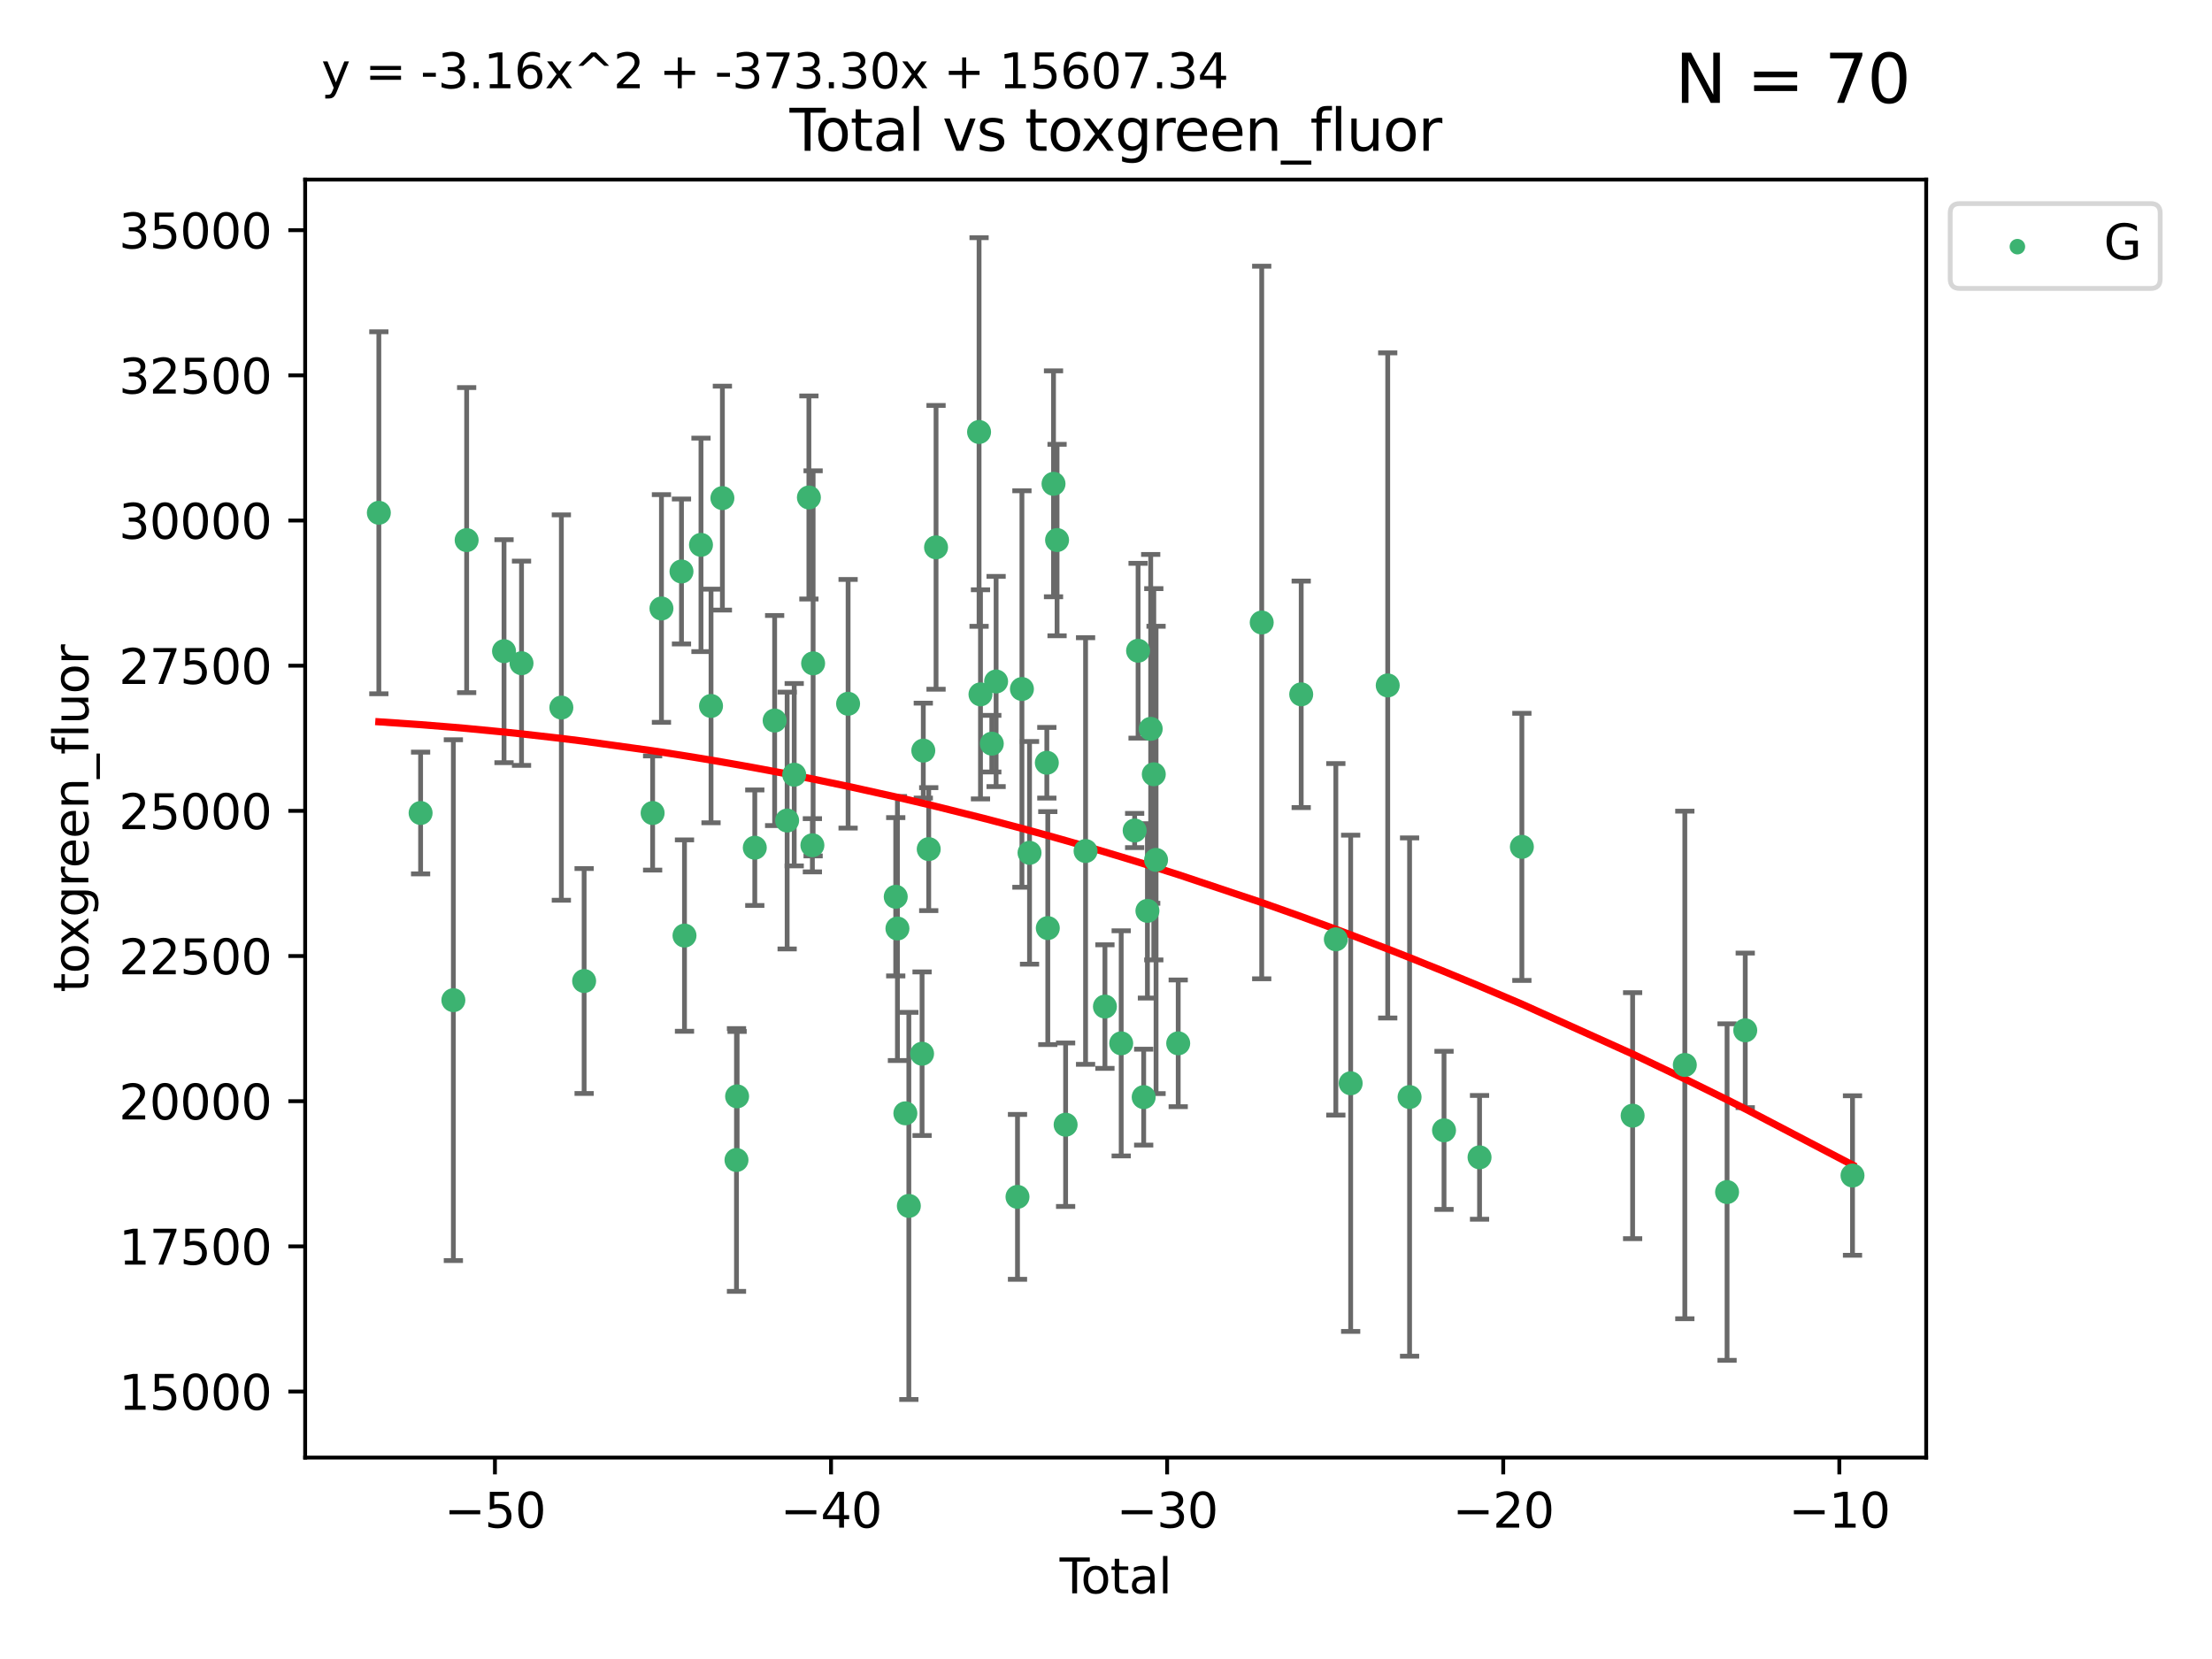 <?xml version="1.0" encoding="utf-8" standalone="no"?>
<!DOCTYPE svg PUBLIC "-//W3C//DTD SVG 1.1//EN"
  "http://www.w3.org/Graphics/SVG/1.1/DTD/svg11.dtd">
<svg xmlns:xlink="http://www.w3.org/1999/xlink" width="460.8pt" height="345.6pt" viewBox="0 0 460.8 345.6" xmlns="http://www.w3.org/2000/svg" version="1.1">
 <defs>
  <style type="text/css">*{stroke-linejoin: round; stroke-linecap: butt}</style>
 </defs>
 <g id="figure_1">
  <g id="patch_1">
   <path d="M 0 345.6 
L 460.8 345.6 
L 460.8 0 
L 0 0 
z
" style="fill: #ffffff"/>
  </g>
  <g id="axes_1">
   <g id="patch_2">
    <path d="M 63.571 303.64 
L 401.26 303.64 
L 401.26 37.411 
L 63.571 37.411 
z
" style="fill: #ffffff"/>
   </g>
   <g id="PathCollection_1">
    <defs>
     <path id="m2f2bed5238" d="M 0 1.118 
C 0.297 1.118 0.581 1 0.791 0.791 
C 1 0.581 1.118 0.297 1.118 0 
C 1.118 -0.297 1 -0.581 0.791 -0.791 
C 0.581 -1 0.297 -1.118 0 -1.118 
C -0.297 -1.118 -0.581 -1 -0.791 -0.791 
C -1 -0.581 -1.118 -0.297 -1.118 0 
C -1.118 0.297 -1 0.581 -0.791 0.791 
C -0.581 1 -0.297 1.118 0 1.118 
z
" style="stroke: #3cb371"/>
    </defs>
    <g clip-path="url(#p6d6e4df821)">
     <use xlink:href="#m2f2bed5238" x="78.921" y="106.821" style="fill: #3cb371; stroke: #3cb371"/>
     <use xlink:href="#m2f2bed5238" x="87.62" y="169.364" style="fill: #3cb371; stroke: #3cb371"/>
     <use xlink:href="#m2f2bed5238" x="94.445" y="208.353" style="fill: #3cb371; stroke: #3cb371"/>
     <use xlink:href="#m2f2bed5238" x="97.212" y="112.516" style="fill: #3cb371; stroke: #3cb371"/>
     <use xlink:href="#m2f2bed5238" x="104.997" y="135.652" style="fill: #3cb371; stroke: #3cb371"/>
     <use xlink:href="#m2f2bed5238" x="108.643" y="138.165" style="fill: #3cb371; stroke: #3cb371"/>
     <use xlink:href="#m2f2bed5238" x="116.941" y="147.396" style="fill: #3cb371; stroke: #3cb371"/>
     <use xlink:href="#m2f2bed5238" x="121.685" y="204.362" style="fill: #3cb371; stroke: #3cb371"/>
     <use xlink:href="#m2f2bed5238" x="135.954" y="169.367" style="fill: #3cb371; stroke: #3cb371"/>
     <use xlink:href="#m2f2bed5238" x="137.793" y="126.756" style="fill: #3cb371; stroke: #3cb371"/>
     <use xlink:href="#m2f2bed5238" x="141.966" y="119.05" style="fill: #3cb371; stroke: #3cb371"/>
     <use xlink:href="#m2f2bed5238" x="142.593" y="194.898" style="fill: #3cb371; stroke: #3cb371"/>
     <use xlink:href="#m2f2bed5238" x="146.029" y="113.502" style="fill: #3cb371; stroke: #3cb371"/>
     <use xlink:href="#m2f2bed5238" x="148.12" y="147.065" style="fill: #3cb371; stroke: #3cb371"/>
     <use xlink:href="#m2f2bed5238" x="150.488" y="103.765" style="fill: #3cb371; stroke: #3cb371"/>
     <use xlink:href="#m2f2bed5238" x="153.423" y="241.649" style="fill: #3cb371; stroke: #3cb371"/>
     <use xlink:href="#m2f2bed5238" x="153.552" y="228.39" style="fill: #3cb371; stroke: #3cb371"/>
     <use xlink:href="#m2f2bed5238" x="157.237" y="176.594" style="fill: #3cb371; stroke: #3cb371"/>
     <use xlink:href="#m2f2bed5238" x="161.372" y="150.101" style="fill: #3cb371; stroke: #3cb371"/>
     <use xlink:href="#m2f2bed5238" x="163.976" y="170.93" style="fill: #3cb371; stroke: #3cb371"/>
     <use xlink:href="#m2f2bed5238" x="165.449" y="161.387" style="fill: #3cb371; stroke: #3cb371"/>
     <use xlink:href="#m2f2bed5238" x="168.509" y="103.633" style="fill: #3cb371; stroke: #3cb371"/>
     <use xlink:href="#m2f2bed5238" x="169.236" y="176.083" style="fill: #3cb371; stroke: #3cb371"/>
     <use xlink:href="#m2f2bed5238" x="169.387" y="138.189" style="fill: #3cb371; stroke: #3cb371"/>
     <use xlink:href="#m2f2bed5238" x="176.674" y="146.607" style="fill: #3cb371; stroke: #3cb371"/>
     <use xlink:href="#m2f2bed5238" x="186.598" y="186.814" style="fill: #3cb371; stroke: #3cb371"/>
     <use xlink:href="#m2f2bed5238" x="186.953" y="193.427" style="fill: #3cb371; stroke: #3cb371"/>
     <use xlink:href="#m2f2bed5238" x="188.603" y="231.923" style="fill: #3cb371; stroke: #3cb371"/>
     <use xlink:href="#m2f2bed5238" x="189.329" y="251.214" style="fill: #3cb371; stroke: #3cb371"/>
     <use xlink:href="#m2f2bed5238" x="192.084" y="219.511" style="fill: #3cb371; stroke: #3cb371"/>
     <use xlink:href="#m2f2bed5238" x="192.34" y="156.364" style="fill: #3cb371; stroke: #3cb371"/>
     <use xlink:href="#m2f2bed5238" x="193.471" y="176.886" style="fill: #3cb371; stroke: #3cb371"/>
     <use xlink:href="#m2f2bed5238" x="194.996" y="114.023" style="fill: #3cb371; stroke: #3cb371"/>
     <use xlink:href="#m2f2bed5238" x="203.958" y="89.993" style="fill: #3cb371; stroke: #3cb371"/>
     <use xlink:href="#m2f2bed5238" x="204.253" y="144.644" style="fill: #3cb371; stroke: #3cb371"/>
     <use xlink:href="#m2f2bed5238" x="206.609" y="154.92" style="fill: #3cb371; stroke: #3cb371"/>
     <use xlink:href="#m2f2bed5238" x="207.507" y="141.966" style="fill: #3cb371; stroke: #3cb371"/>
     <use xlink:href="#m2f2bed5238" x="211.964" y="249.33" style="fill: #3cb371; stroke: #3cb371"/>
     <use xlink:href="#m2f2bed5238" x="212.886" y="143.532" style="fill: #3cb371; stroke: #3cb371"/>
     <use xlink:href="#m2f2bed5238" x="214.47" y="177.66" style="fill: #3cb371; stroke: #3cb371"/>
     <use xlink:href="#m2f2bed5238" x="218.074" y="158.895" style="fill: #3cb371; stroke: #3cb371"/>
     <use xlink:href="#m2f2bed5238" x="218.276" y="193.338" style="fill: #3cb371; stroke: #3cb371"/>
     <use xlink:href="#m2f2bed5238" x="219.467" y="100.785" style="fill: #3cb371; stroke: #3cb371"/>
     <use xlink:href="#m2f2bed5238" x="220.206" y="112.503" style="fill: #3cb371; stroke: #3cb371"/>
     <use xlink:href="#m2f2bed5238" x="221.988" y="234.299" style="fill: #3cb371; stroke: #3cb371"/>
     <use xlink:href="#m2f2bed5238" x="226.144" y="177.283" style="fill: #3cb371; stroke: #3cb371"/>
     <use xlink:href="#m2f2bed5238" x="230.178" y="209.687" style="fill: #3cb371; stroke: #3cb371"/>
     <use xlink:href="#m2f2bed5238" x="233.567" y="217.348" style="fill: #3cb371; stroke: #3cb371"/>
     <use xlink:href="#m2f2bed5238" x="236.369" y="173.01" style="fill: #3cb371; stroke: #3cb371"/>
     <use xlink:href="#m2f2bed5238" x="237.083" y="135.561" style="fill: #3cb371; stroke: #3cb371"/>
     <use xlink:href="#m2f2bed5238" x="238.251" y="228.552" style="fill: #3cb371; stroke: #3cb371"/>
     <use xlink:href="#m2f2bed5238" x="239.029" y="189.749" style="fill: #3cb371; stroke: #3cb371"/>
     <use xlink:href="#m2f2bed5238" x="239.712" y="151.833" style="fill: #3cb371; stroke: #3cb371"/>
     <use xlink:href="#m2f2bed5238" x="240.356" y="161.294" style="fill: #3cb371; stroke: #3cb371"/>
     <use xlink:href="#m2f2bed5238" x="240.828" y="179.136" style="fill: #3cb371; stroke: #3cb371"/>
     <use xlink:href="#m2f2bed5238" x="245.442" y="217.345" style="fill: #3cb371; stroke: #3cb371"/>
     <use xlink:href="#m2f2bed5238" x="262.838" y="129.677" style="fill: #3cb371; stroke: #3cb371"/>
     <use xlink:href="#m2f2bed5238" x="271.065" y="144.642" style="fill: #3cb371; stroke: #3cb371"/>
     <use xlink:href="#m2f2bed5238" x="278.279" y="195.677" style="fill: #3cb371; stroke: #3cb371"/>
     <use xlink:href="#m2f2bed5238" x="281.37" y="225.668" style="fill: #3cb371; stroke: #3cb371"/>
     <use xlink:href="#m2f2bed5238" x="289.089" y="142.788" style="fill: #3cb371; stroke: #3cb371"/>
     <use xlink:href="#m2f2bed5238" x="293.641" y="228.534" style="fill: #3cb371; stroke: #3cb371"/>
     <use xlink:href="#m2f2bed5238" x="300.817" y="235.47" style="fill: #3cb371; stroke: #3cb371"/>
     <use xlink:href="#m2f2bed5238" x="308.216" y="241.094" style="fill: #3cb371; stroke: #3cb371"/>
     <use xlink:href="#m2f2bed5238" x="317.034" y="176.416" style="fill: #3cb371; stroke: #3cb371"/>
     <use xlink:href="#m2f2bed5238" x="340.106" y="232.413" style="fill: #3cb371; stroke: #3cb371"/>
     <use xlink:href="#m2f2bed5238" x="350.98" y="221.85" style="fill: #3cb371; stroke: #3cb371"/>
     <use xlink:href="#m2f2bed5238" x="359.78" y="248.329" style="fill: #3cb371; stroke: #3cb371"/>
     <use xlink:href="#m2f2bed5238" x="363.567" y="214.638" style="fill: #3cb371; stroke: #3cb371"/>
     <use xlink:href="#m2f2bed5238" x="385.911" y="244.881" style="fill: #3cb371; stroke: #3cb371"/>
    </g>
   </g>
   <g id="matplotlib.axis_1">
    <g id="xtick_1">
     <g id="line2d_1">
      <defs>
       <path id="m51d75ae73a" d="M 0 0 
L 0 3.5 
" style="stroke: #000000; stroke-width: 0.8"/>
      </defs>
      <g>
       <use xlink:href="#m51d75ae73a" x="103.104" y="303.64" style="stroke: #000000; stroke-width: 0.8"/>
      </g>
     </g>
     <g id="text_1">
      <!-- −50 -->
      <g transform="translate(92.552 318.238)scale(0.1 -0.1)">
       <defs>
        <path id="DejaVuSans-2212" d="M 678 2272 
L 4684 2272 
L 4684 1741 
L 678 1741 
L 678 2272 
z
" transform="scale(0.016)"/>
        <path id="DejaVuSans-35" d="M 691 4666 
L 3169 4666 
L 3169 4134 
L 1269 4134 
L 1269 2991 
Q 1406 3038 1543 3061 
Q 1681 3084 1819 3084 
Q 2600 3084 3056 2656 
Q 3513 2228 3513 1497 
Q 3513 744 3044 326 
Q 2575 -91 1722 -91 
Q 1428 -91 1123 -41 
Q 819 9 494 109 
L 494 744 
Q 775 591 1075 516 
Q 1375 441 1709 441 
Q 2250 441 2565 725 
Q 2881 1009 2881 1497 
Q 2881 1984 2565 2268 
Q 2250 2553 1709 2553 
Q 1456 2553 1204 2497 
Q 953 2441 691 2322 
L 691 4666 
z
" transform="scale(0.016)"/>
        <path id="DejaVuSans-30" d="M 2034 4250 
Q 1547 4250 1301 3770 
Q 1056 3291 1056 2328 
Q 1056 1369 1301 889 
Q 1547 409 2034 409 
Q 2525 409 2770 889 
Q 3016 1369 3016 2328 
Q 3016 3291 2770 3770 
Q 2525 4250 2034 4250 
z
M 2034 4750 
Q 2819 4750 3233 4129 
Q 3647 3509 3647 2328 
Q 3647 1150 3233 529 
Q 2819 -91 2034 -91 
Q 1250 -91 836 529 
Q 422 1150 422 2328 
Q 422 3509 836 4129 
Q 1250 4750 2034 4750 
z
" transform="scale(0.016)"/>
       </defs>
       <use xlink:href="#DejaVuSans-2212"/>
       <use xlink:href="#DejaVuSans-35" x="83.789"/>
       <use xlink:href="#DejaVuSans-30" x="147.412"/>
      </g>
     </g>
    </g>
    <g id="xtick_2">
     <g id="line2d_2">
      <g>
       <use xlink:href="#m51d75ae73a" x="173.12" y="303.64" style="stroke: #000000; stroke-width: 0.8"/>
      </g>
     </g>
     <g id="text_2">
      <!-- −40 -->
      <g transform="translate(162.567 318.238)scale(0.1 -0.1)">
       <defs>
        <path id="DejaVuSans-34" d="M 2419 4116 
L 825 1625 
L 2419 1625 
L 2419 4116 
z
M 2253 4666 
L 3047 4666 
L 3047 1625 
L 3713 1625 
L 3713 1100 
L 3047 1100 
L 3047 0 
L 2419 0 
L 2419 1100 
L 313 1100 
L 313 1709 
L 2253 4666 
z
" transform="scale(0.016)"/>
       </defs>
       <use xlink:href="#DejaVuSans-2212"/>
       <use xlink:href="#DejaVuSans-34" x="83.789"/>
       <use xlink:href="#DejaVuSans-30" x="147.412"/>
      </g>
     </g>
    </g>
    <g id="xtick_3">
     <g id="line2d_3">
      <g>
       <use xlink:href="#m51d75ae73a" x="243.135" y="303.64" style="stroke: #000000; stroke-width: 0.8"/>
      </g>
     </g>
     <g id="text_3">
      <!-- −30 -->
      <g transform="translate(232.583 318.238)scale(0.1 -0.1)">
       <defs>
        <path id="DejaVuSans-33" d="M 2597 2516 
Q 3050 2419 3304 2112 
Q 3559 1806 3559 1356 
Q 3559 666 3084 287 
Q 2609 -91 1734 -91 
Q 1441 -91 1130 -33 
Q 819 25 488 141 
L 488 750 
Q 750 597 1062 519 
Q 1375 441 1716 441 
Q 2309 441 2620 675 
Q 2931 909 2931 1356 
Q 2931 1769 2642 2001 
Q 2353 2234 1838 2234 
L 1294 2234 
L 1294 2753 
L 1863 2753 
Q 2328 2753 2575 2939 
Q 2822 3125 2822 3475 
Q 2822 3834 2567 4026 
Q 2313 4219 1838 4219 
Q 1578 4219 1281 4162 
Q 984 4106 628 3988 
L 628 4550 
Q 988 4650 1302 4700 
Q 1616 4750 1894 4750 
Q 2613 4750 3031 4423 
Q 3450 4097 3450 3541 
Q 3450 3153 3228 2886 
Q 3006 2619 2597 2516 
z
" transform="scale(0.016)"/>
       </defs>
       <use xlink:href="#DejaVuSans-2212"/>
       <use xlink:href="#DejaVuSans-33" x="83.789"/>
       <use xlink:href="#DejaVuSans-30" x="147.412"/>
      </g>
     </g>
    </g>
    <g id="xtick_4">
     <g id="line2d_4">
      <g>
       <use xlink:href="#m51d75ae73a" x="313.151" y="303.64" style="stroke: #000000; stroke-width: 0.8"/>
      </g>
     </g>
     <g id="text_4">
      <!-- −20 -->
      <g transform="translate(302.598 318.238)scale(0.1 -0.1)">
       <defs>
        <path id="DejaVuSans-32" d="M 1228 531 
L 3431 531 
L 3431 0 
L 469 0 
L 469 531 
Q 828 903 1448 1529 
Q 2069 2156 2228 2338 
Q 2531 2678 2651 2914 
Q 2772 3150 2772 3378 
Q 2772 3750 2511 3984 
Q 2250 4219 1831 4219 
Q 1534 4219 1204 4116 
Q 875 4013 500 3803 
L 500 4441 
Q 881 4594 1212 4672 
Q 1544 4750 1819 4750 
Q 2544 4750 2975 4387 
Q 3406 4025 3406 3419 
Q 3406 3131 3298 2873 
Q 3191 2616 2906 2266 
Q 2828 2175 2409 1742 
Q 1991 1309 1228 531 
z
" transform="scale(0.016)"/>
       </defs>
       <use xlink:href="#DejaVuSans-2212"/>
       <use xlink:href="#DejaVuSans-32" x="83.789"/>
       <use xlink:href="#DejaVuSans-30" x="147.412"/>
      </g>
     </g>
    </g>
    <g id="xtick_5">
     <g id="line2d_5">
      <g>
       <use xlink:href="#m51d75ae73a" x="383.166" y="303.64" style="stroke: #000000; stroke-width: 0.8"/>
      </g>
     </g>
     <g id="text_5">
      <!-- −10 -->
      <g transform="translate(372.614 318.238)scale(0.1 -0.1)">
       <defs>
        <path id="DejaVuSans-31" d="M 794 531 
L 1825 531 
L 1825 4091 
L 703 3866 
L 703 4441 
L 1819 4666 
L 2450 4666 
L 2450 531 
L 3481 531 
L 3481 0 
L 794 0 
L 794 531 
z
" transform="scale(0.016)"/>
       </defs>
       <use xlink:href="#DejaVuSans-2212"/>
       <use xlink:href="#DejaVuSans-31" x="83.789"/>
       <use xlink:href="#DejaVuSans-30" x="147.412"/>
      </g>
     </g>
    </g>
    <g id="text_6">
     <!-- Total -->
     <g transform="translate(220.739 331.917)scale(0.1 -0.1)">
      <defs>
       <path id="DejaVuSans-54" d="M -19 4666 
L 3928 4666 
L 3928 4134 
L 2272 4134 
L 2272 0 
L 1638 0 
L 1638 4134 
L -19 4134 
L -19 4666 
z
" transform="scale(0.016)"/>
       <path id="DejaVuSans-6f" d="M 1959 3097 
Q 1497 3097 1228 2736 
Q 959 2375 959 1747 
Q 959 1119 1226 758 
Q 1494 397 1959 397 
Q 2419 397 2687 759 
Q 2956 1122 2956 1747 
Q 2956 2369 2687 2733 
Q 2419 3097 1959 3097 
z
M 1959 3584 
Q 2709 3584 3137 3096 
Q 3566 2609 3566 1747 
Q 3566 888 3137 398 
Q 2709 -91 1959 -91 
Q 1206 -91 779 398 
Q 353 888 353 1747 
Q 353 2609 779 3096 
Q 1206 3584 1959 3584 
z
" transform="scale(0.016)"/>
       <path id="DejaVuSans-74" d="M 1172 4494 
L 1172 3500 
L 2356 3500 
L 2356 3053 
L 1172 3053 
L 1172 1153 
Q 1172 725 1289 603 
Q 1406 481 1766 481 
L 2356 481 
L 2356 0 
L 1766 0 
Q 1100 0 847 248 
Q 594 497 594 1153 
L 594 3053 
L 172 3053 
L 172 3500 
L 594 3500 
L 594 4494 
L 1172 4494 
z
" transform="scale(0.016)"/>
       <path id="DejaVuSans-61" d="M 2194 1759 
Q 1497 1759 1228 1600 
Q 959 1441 959 1056 
Q 959 750 1161 570 
Q 1363 391 1709 391 
Q 2188 391 2477 730 
Q 2766 1069 2766 1631 
L 2766 1759 
L 2194 1759 
z
M 3341 1997 
L 3341 0 
L 2766 0 
L 2766 531 
Q 2569 213 2275 61 
Q 1981 -91 1556 -91 
Q 1019 -91 701 211 
Q 384 513 384 1019 
Q 384 1609 779 1909 
Q 1175 2209 1959 2209 
L 2766 2209 
L 2766 2266 
Q 2766 2663 2505 2880 
Q 2244 3097 1772 3097 
Q 1472 3097 1187 3025 
Q 903 2953 641 2809 
L 641 3341 
Q 956 3463 1253 3523 
Q 1550 3584 1831 3584 
Q 2591 3584 2966 3190 
Q 3341 2797 3341 1997 
z
" transform="scale(0.016)"/>
       <path id="DejaVuSans-6c" d="M 603 4863 
L 1178 4863 
L 1178 0 
L 603 0 
L 603 4863 
z
" transform="scale(0.016)"/>
      </defs>
      <use xlink:href="#DejaVuSans-54"/>
      <use xlink:href="#DejaVuSans-6f" x="44.084"/>
      <use xlink:href="#DejaVuSans-74" x="105.266"/>
      <use xlink:href="#DejaVuSans-61" x="144.475"/>
      <use xlink:href="#DejaVuSans-6c" x="205.754"/>
     </g>
    </g>
   </g>
   <g id="matplotlib.axis_2">
    <g id="ytick_1">
     <g id="line2d_6">
      <defs>
       <path id="m02e3e64e0a" d="M 0 0 
L -3.5 0 
" style="stroke: #000000; stroke-width: 0.8"/>
      </defs>
      <g>
       <use xlink:href="#m02e3e64e0a" x="63.571" y="289.883" style="stroke: #000000; stroke-width: 0.8"/>
      </g>
     </g>
     <g id="text_7">
      <!-- 15000 -->
      <g transform="translate(24.759 293.683)scale(0.1 -0.1)">
       <use xlink:href="#DejaVuSans-31"/>
       <use xlink:href="#DejaVuSans-35" x="63.623"/>
       <use xlink:href="#DejaVuSans-30" x="127.246"/>
       <use xlink:href="#DejaVuSans-30" x="190.869"/>
       <use xlink:href="#DejaVuSans-30" x="254.492"/>
      </g>
     </g>
    </g>
    <g id="ytick_2">
     <g id="line2d_7">
      <g>
       <use xlink:href="#m02e3e64e0a" x="63.571" y="259.642" style="stroke: #000000; stroke-width: 0.8"/>
      </g>
     </g>
     <g id="text_8">
      <!-- 17500 -->
      <g transform="translate(24.759 263.441)scale(0.1 -0.1)">
       <defs>
        <path id="DejaVuSans-37" d="M 525 4666 
L 3525 4666 
L 3525 4397 
L 1831 0 
L 1172 0 
L 2766 4134 
L 525 4134 
L 525 4666 
z
" transform="scale(0.016)"/>
       </defs>
       <use xlink:href="#DejaVuSans-31"/>
       <use xlink:href="#DejaVuSans-37" x="63.623"/>
       <use xlink:href="#DejaVuSans-35" x="127.246"/>
       <use xlink:href="#DejaVuSans-30" x="190.869"/>
       <use xlink:href="#DejaVuSans-30" x="254.492"/>
      </g>
     </g>
    </g>
    <g id="ytick_3">
     <g id="line2d_8">
      <g>
       <use xlink:href="#m02e3e64e0a" x="63.571" y="229.4" style="stroke: #000000; stroke-width: 0.8"/>
      </g>
     </g>
     <g id="text_9">
      <!-- 20000 -->
      <g transform="translate(24.759 233.199)scale(0.1 -0.1)">
       <use xlink:href="#DejaVuSans-32"/>
       <use xlink:href="#DejaVuSans-30" x="63.623"/>
       <use xlink:href="#DejaVuSans-30" x="127.246"/>
       <use xlink:href="#DejaVuSans-30" x="190.869"/>
       <use xlink:href="#DejaVuSans-30" x="254.492"/>
      </g>
     </g>
    </g>
    <g id="ytick_4">
     <g id="line2d_9">
      <g>
       <use xlink:href="#m02e3e64e0a" x="63.571" y="199.159" style="stroke: #000000; stroke-width: 0.8"/>
      </g>
     </g>
     <g id="text_10">
      <!-- 22500 -->
      <g transform="translate(24.759 202.958)scale(0.1 -0.1)">
       <use xlink:href="#DejaVuSans-32"/>
       <use xlink:href="#DejaVuSans-32" x="63.623"/>
       <use xlink:href="#DejaVuSans-35" x="127.246"/>
       <use xlink:href="#DejaVuSans-30" x="190.869"/>
       <use xlink:href="#DejaVuSans-30" x="254.492"/>
      </g>
     </g>
    </g>
    <g id="ytick_5">
     <g id="line2d_10">
      <g>
       <use xlink:href="#m02e3e64e0a" x="63.571" y="168.917" style="stroke: #000000; stroke-width: 0.8"/>
      </g>
     </g>
     <g id="text_11">
      <!-- 25000 -->
      <g transform="translate(24.759 172.716)scale(0.1 -0.1)">
       <use xlink:href="#DejaVuSans-32"/>
       <use xlink:href="#DejaVuSans-35" x="63.623"/>
       <use xlink:href="#DejaVuSans-30" x="127.246"/>
       <use xlink:href="#DejaVuSans-30" x="190.869"/>
       <use xlink:href="#DejaVuSans-30" x="254.492"/>
      </g>
     </g>
    </g>
    <g id="ytick_6">
     <g id="line2d_11">
      <g>
       <use xlink:href="#m02e3e64e0a" x="63.571" y="138.675" style="stroke: #000000; stroke-width: 0.8"/>
      </g>
     </g>
     <g id="text_12">
      <!-- 27500 -->
      <g transform="translate(24.759 142.475)scale(0.1 -0.1)">
       <use xlink:href="#DejaVuSans-32"/>
       <use xlink:href="#DejaVuSans-37" x="63.623"/>
       <use xlink:href="#DejaVuSans-35" x="127.246"/>
       <use xlink:href="#DejaVuSans-30" x="190.869"/>
       <use xlink:href="#DejaVuSans-30" x="254.492"/>
      </g>
     </g>
    </g>
    <g id="ytick_7">
     <g id="line2d_12">
      <g>
       <use xlink:href="#m02e3e64e0a" x="63.571" y="108.434" style="stroke: #000000; stroke-width: 0.8"/>
      </g>
     </g>
     <g id="text_13">
      <!-- 30000 -->
      <g transform="translate(24.759 112.233)scale(0.1 -0.1)">
       <use xlink:href="#DejaVuSans-33"/>
       <use xlink:href="#DejaVuSans-30" x="63.623"/>
       <use xlink:href="#DejaVuSans-30" x="127.246"/>
       <use xlink:href="#DejaVuSans-30" x="190.869"/>
       <use xlink:href="#DejaVuSans-30" x="254.492"/>
      </g>
     </g>
    </g>
    <g id="ytick_8">
     <g id="line2d_13">
      <g>
       <use xlink:href="#m02e3e64e0a" x="63.571" y="78.192" style="stroke: #000000; stroke-width: 0.8"/>
      </g>
     </g>
     <g id="text_14">
      <!-- 32500 -->
      <g transform="translate(24.759 81.991)scale(0.1 -0.1)">
       <use xlink:href="#DejaVuSans-33"/>
       <use xlink:href="#DejaVuSans-32" x="63.623"/>
       <use xlink:href="#DejaVuSans-35" x="127.246"/>
       <use xlink:href="#DejaVuSans-30" x="190.869"/>
       <use xlink:href="#DejaVuSans-30" x="254.492"/>
      </g>
     </g>
    </g>
    <g id="ytick_9">
     <g id="line2d_14">
      <g>
       <use xlink:href="#m02e3e64e0a" x="63.571" y="47.951" style="stroke: #000000; stroke-width: 0.8"/>
      </g>
     </g>
     <g id="text_15">
      <!-- 35000 -->
      <g transform="translate(24.759 51.75)scale(0.1 -0.1)">
       <use xlink:href="#DejaVuSans-33"/>
       <use xlink:href="#DejaVuSans-35" x="63.623"/>
       <use xlink:href="#DejaVuSans-30" x="127.246"/>
       <use xlink:href="#DejaVuSans-30" x="190.869"/>
       <use xlink:href="#DejaVuSans-30" x="254.492"/>
      </g>
     </g>
    </g>
    <g id="text_16">
     <!-- toxgreen_fluor -->
     <g transform="translate(18.401 206.72)rotate(-90)scale(0.1 -0.1)">
      <defs>
       <path id="DejaVuSans-78" d="M 3513 3500 
L 2247 1797 
L 3578 0 
L 2900 0 
L 1881 1375 
L 863 0 
L 184 0 
L 1544 1831 
L 300 3500 
L 978 3500 
L 1906 2253 
L 2834 3500 
L 3513 3500 
z
" transform="scale(0.016)"/>
       <path id="DejaVuSans-67" d="M 2906 1791 
Q 2906 2416 2648 2759 
Q 2391 3103 1925 3103 
Q 1463 3103 1205 2759 
Q 947 2416 947 1791 
Q 947 1169 1205 825 
Q 1463 481 1925 481 
Q 2391 481 2648 825 
Q 2906 1169 2906 1791 
z
M 3481 434 
Q 3481 -459 3084 -895 
Q 2688 -1331 1869 -1331 
Q 1566 -1331 1297 -1286 
Q 1028 -1241 775 -1147 
L 775 -588 
Q 1028 -725 1275 -790 
Q 1522 -856 1778 -856 
Q 2344 -856 2625 -561 
Q 2906 -266 2906 331 
L 2906 616 
Q 2728 306 2450 153 
Q 2172 0 1784 0 
Q 1141 0 747 490 
Q 353 981 353 1791 
Q 353 2603 747 3093 
Q 1141 3584 1784 3584 
Q 2172 3584 2450 3431 
Q 2728 3278 2906 2969 
L 2906 3500 
L 3481 3500 
L 3481 434 
z
" transform="scale(0.016)"/>
       <path id="DejaVuSans-72" d="M 2631 2963 
Q 2534 3019 2420 3045 
Q 2306 3072 2169 3072 
Q 1681 3072 1420 2755 
Q 1159 2438 1159 1844 
L 1159 0 
L 581 0 
L 581 3500 
L 1159 3500 
L 1159 2956 
Q 1341 3275 1631 3429 
Q 1922 3584 2338 3584 
Q 2397 3584 2469 3576 
Q 2541 3569 2628 3553 
L 2631 2963 
z
" transform="scale(0.016)"/>
       <path id="DejaVuSans-65" d="M 3597 1894 
L 3597 1613 
L 953 1613 
Q 991 1019 1311 708 
Q 1631 397 2203 397 
Q 2534 397 2845 478 
Q 3156 559 3463 722 
L 3463 178 
Q 3153 47 2828 -22 
Q 2503 -91 2169 -91 
Q 1331 -91 842 396 
Q 353 884 353 1716 
Q 353 2575 817 3079 
Q 1281 3584 2069 3584 
Q 2775 3584 3186 3129 
Q 3597 2675 3597 1894 
z
M 3022 2063 
Q 3016 2534 2758 2815 
Q 2500 3097 2075 3097 
Q 1594 3097 1305 2825 
Q 1016 2553 972 2059 
L 3022 2063 
z
" transform="scale(0.016)"/>
       <path id="DejaVuSans-6e" d="M 3513 2113 
L 3513 0 
L 2938 0 
L 2938 2094 
Q 2938 2591 2744 2837 
Q 2550 3084 2163 3084 
Q 1697 3084 1428 2787 
Q 1159 2491 1159 1978 
L 1159 0 
L 581 0 
L 581 3500 
L 1159 3500 
L 1159 2956 
Q 1366 3272 1645 3428 
Q 1925 3584 2291 3584 
Q 2894 3584 3203 3211 
Q 3513 2838 3513 2113 
z
" transform="scale(0.016)"/>
       <path id="DejaVuSans-5f" d="M 3263 -1063 
L 3263 -1509 
L -63 -1509 
L -63 -1063 
L 3263 -1063 
z
" transform="scale(0.016)"/>
       <path id="DejaVuSans-66" d="M 2375 4863 
L 2375 4384 
L 1825 4384 
Q 1516 4384 1395 4259 
Q 1275 4134 1275 3809 
L 1275 3500 
L 2222 3500 
L 2222 3053 
L 1275 3053 
L 1275 0 
L 697 0 
L 697 3053 
L 147 3053 
L 147 3500 
L 697 3500 
L 697 3744 
Q 697 4328 969 4595 
Q 1241 4863 1831 4863 
L 2375 4863 
z
" transform="scale(0.016)"/>
       <path id="DejaVuSans-75" d="M 544 1381 
L 544 3500 
L 1119 3500 
L 1119 1403 
Q 1119 906 1312 657 
Q 1506 409 1894 409 
Q 2359 409 2629 706 
Q 2900 1003 2900 1516 
L 2900 3500 
L 3475 3500 
L 3475 0 
L 2900 0 
L 2900 538 
Q 2691 219 2414 64 
Q 2138 -91 1772 -91 
Q 1169 -91 856 284 
Q 544 659 544 1381 
z
M 1991 3584 
L 1991 3584 
z
" transform="scale(0.016)"/>
      </defs>
      <use xlink:href="#DejaVuSans-74"/>
      <use xlink:href="#DejaVuSans-6f" x="39.209"/>
      <use xlink:href="#DejaVuSans-78" x="97.266"/>
      <use xlink:href="#DejaVuSans-67" x="156.445"/>
      <use xlink:href="#DejaVuSans-72" x="219.922"/>
      <use xlink:href="#DejaVuSans-65" x="258.785"/>
      <use xlink:href="#DejaVuSans-65" x="320.309"/>
      <use xlink:href="#DejaVuSans-6e" x="381.832"/>
      <use xlink:href="#DejaVuSans-5f" x="445.211"/>
      <use xlink:href="#DejaVuSans-66" x="495.211"/>
      <use xlink:href="#DejaVuSans-6c" x="530.416"/>
      <use xlink:href="#DejaVuSans-75" x="558.199"/>
      <use xlink:href="#DejaVuSans-6f" x="621.578"/>
      <use xlink:href="#DejaVuSans-72" x="682.76"/>
     </g>
    </g>
   </g>
   <g id="LineCollection_1">
    <path d="M 78.921 144.526 
L 78.921 69.116 
" clip-path="url(#p6d6e4df821)" style="fill: none; stroke: #696969"/>
    <path d="M 87.62 182.046 
L 87.62 156.683 
" clip-path="url(#p6d6e4df821)" style="fill: none; stroke: #696969"/>
    <path d="M 94.445 262.603 
L 94.445 154.102 
" clip-path="url(#p6d6e4df821)" style="fill: none; stroke: #696969"/>
    <path d="M 97.212 144.296 
L 97.212 80.736 
" clip-path="url(#p6d6e4df821)" style="fill: none; stroke: #696969"/>
    <path d="M 104.997 158.875 
L 104.997 112.429 
" clip-path="url(#p6d6e4df821)" style="fill: none; stroke: #696969"/>
    <path d="M 108.643 159.44 
L 108.643 116.891 
" clip-path="url(#p6d6e4df821)" style="fill: none; stroke: #696969"/>
    <path d="M 116.941 187.536 
L 116.941 107.256 
" clip-path="url(#p6d6e4df821)" style="fill: none; stroke: #696969"/>
    <path d="M 121.685 227.788 
L 121.685 180.936 
" clip-path="url(#p6d6e4df821)" style="fill: none; stroke: #696969"/>
    <path d="M 135.954 181.258 
L 135.954 157.475 
" clip-path="url(#p6d6e4df821)" style="fill: none; stroke: #696969"/>
    <path d="M 137.793 150.472 
L 137.793 103.041 
" clip-path="url(#p6d6e4df821)" style="fill: none; stroke: #696969"/>
    <path d="M 141.966 134.148 
L 141.966 103.952 
" clip-path="url(#p6d6e4df821)" style="fill: none; stroke: #696969"/>
    <path d="M 142.593 214.831 
L 142.593 174.965 
" clip-path="url(#p6d6e4df821)" style="fill: none; stroke: #696969"/>
    <path d="M 146.029 135.739 
L 146.029 91.265 
" clip-path="url(#p6d6e4df821)" style="fill: none; stroke: #696969"/>
    <path d="M 148.12 171.395 
L 148.12 122.734 
" clip-path="url(#p6d6e4df821)" style="fill: none; stroke: #696969"/>
    <path d="M 150.488 127.089 
L 150.488 80.442 
" clip-path="url(#p6d6e4df821)" style="fill: none; stroke: #696969"/>
    <path d="M 153.423 269.018 
L 153.423 214.28 
" clip-path="url(#p6d6e4df821)" style="fill: none; stroke: #696969"/>
    <path d="M 153.552 241.907 
L 153.552 214.872 
" clip-path="url(#p6d6e4df821)" style="fill: none; stroke: #696969"/>
    <path d="M 157.237 188.628 
L 157.237 164.56 
" clip-path="url(#p6d6e4df821)" style="fill: none; stroke: #696969"/>
    <path d="M 161.372 171.984 
L 161.372 128.219 
" clip-path="url(#p6d6e4df821)" style="fill: none; stroke: #696969"/>
    <path d="M 163.976 197.681 
L 163.976 144.179 
" clip-path="url(#p6d6e4df821)" style="fill: none; stroke: #696969"/>
    <path d="M 165.449 180.382 
L 165.449 142.391 
" clip-path="url(#p6d6e4df821)" style="fill: none; stroke: #696969"/>
    <path d="M 168.509 124.786 
L 168.509 82.481 
" clip-path="url(#p6d6e4df821)" style="fill: none; stroke: #696969"/>
    <path d="M 169.236 181.628 
L 169.236 170.537 
" clip-path="url(#p6d6e4df821)" style="fill: none; stroke: #696969"/>
    <path d="M 169.387 178.303 
L 169.387 98.076 
" clip-path="url(#p6d6e4df821)" style="fill: none; stroke: #696969"/>
    <path d="M 176.674 172.502 
L 176.674 120.713 
" clip-path="url(#p6d6e4df821)" style="fill: none; stroke: #696969"/>
    <path d="M 186.598 203.304 
L 186.598 170.324 
" clip-path="url(#p6d6e4df821)" style="fill: none; stroke: #696969"/>
    <path d="M 186.953 220.927 
L 186.953 165.926 
" clip-path="url(#p6d6e4df821)" style="fill: none; stroke: #696969"/>
    <path d="M 188.603 232.749 
L 188.603 231.097 
" clip-path="url(#p6d6e4df821)" style="fill: none; stroke: #696969"/>
    <path d="M 189.329 291.539 
L 189.329 210.889 
" clip-path="url(#p6d6e4df821)" style="fill: none; stroke: #696969"/>
    <path d="M 192.084 236.553 
L 192.084 202.469 
" clip-path="url(#p6d6e4df821)" style="fill: none; stroke: #696969"/>
    <path d="M 192.34 166.253 
L 192.34 146.475 
" clip-path="url(#p6d6e4df821)" style="fill: none; stroke: #696969"/>
    <path d="M 193.471 189.692 
L 193.471 164.081 
" clip-path="url(#p6d6e4df821)" style="fill: none; stroke: #696969"/>
    <path d="M 194.996 143.581 
L 194.996 84.464 
" clip-path="url(#p6d6e4df821)" style="fill: none; stroke: #696969"/>
    <path d="M 203.958 130.474 
L 203.958 49.513 
" clip-path="url(#p6d6e4df821)" style="fill: none; stroke: #696969"/>
    <path d="M 204.253 166.429 
L 204.253 122.859 
" clip-path="url(#p6d6e4df821)" style="fill: none; stroke: #696969"/>
    <path d="M 206.609 160.819 
L 206.609 149.02 
" clip-path="url(#p6d6e4df821)" style="fill: none; stroke: #696969"/>
    <path d="M 207.507 163.86 
L 207.507 120.073 
" clip-path="url(#p6d6e4df821)" style="fill: none; stroke: #696969"/>
    <path d="M 211.964 266.502 
L 211.964 232.159 
" clip-path="url(#p6d6e4df821)" style="fill: none; stroke: #696969"/>
    <path d="M 212.886 184.826 
L 212.886 102.237 
" clip-path="url(#p6d6e4df821)" style="fill: none; stroke: #696969"/>
    <path d="M 214.47 200.855 
L 214.47 154.465 
" clip-path="url(#p6d6e4df821)" style="fill: none; stroke: #696969"/>
    <path d="M 218.074 166.255 
L 218.074 151.535 
" clip-path="url(#p6d6e4df821)" style="fill: none; stroke: #696969"/>
    <path d="M 218.276 217.601 
L 218.276 169.075 
" clip-path="url(#p6d6e4df821)" style="fill: none; stroke: #696969"/>
    <path d="M 219.467 124.317 
L 219.467 77.253 
" clip-path="url(#p6d6e4df821)" style="fill: none; stroke: #696969"/>
    <path d="M 220.206 132.449 
L 220.206 92.557 
" clip-path="url(#p6d6e4df821)" style="fill: none; stroke: #696969"/>
    <path d="M 221.988 251.328 
L 221.988 217.27 
" clip-path="url(#p6d6e4df821)" style="fill: none; stroke: #696969"/>
    <path d="M 226.144 221.72 
L 226.144 132.845 
" clip-path="url(#p6d6e4df821)" style="fill: none; stroke: #696969"/>
    <path d="M 230.178 222.559 
L 230.178 196.815 
" clip-path="url(#p6d6e4df821)" style="fill: none; stroke: #696969"/>
    <path d="M 233.567 240.799 
L 233.567 193.897 
" clip-path="url(#p6d6e4df821)" style="fill: none; stroke: #696969"/>
    <path d="M 236.369 176.574 
L 236.369 169.446 
" clip-path="url(#p6d6e4df821)" style="fill: none; stroke: #696969"/>
    <path d="M 237.083 153.77 
L 237.083 117.352 
" clip-path="url(#p6d6e4df821)" style="fill: none; stroke: #696969"/>
    <path d="M 238.251 238.537 
L 238.251 218.567 
" clip-path="url(#p6d6e4df821)" style="fill: none; stroke: #696969"/>
    <path d="M 239.029 207.912 
L 239.029 171.585 
" clip-path="url(#p6d6e4df821)" style="fill: none; stroke: #696969"/>
    <path d="M 239.712 188.168 
L 239.712 115.498 
" clip-path="url(#p6d6e4df821)" style="fill: none; stroke: #696969"/>
    <path d="M 240.356 199.969 
L 240.356 122.62 
" clip-path="url(#p6d6e4df821)" style="fill: none; stroke: #696969"/>
    <path d="M 240.828 227.811 
L 240.828 130.461 
" clip-path="url(#p6d6e4df821)" style="fill: none; stroke: #696969"/>
    <path d="M 245.442 230.543 
L 245.442 204.147 
" clip-path="url(#p6d6e4df821)" style="fill: none; stroke: #696969"/>
    <path d="M 262.838 203.898 
L 262.838 55.456 
" clip-path="url(#p6d6e4df821)" style="fill: none; stroke: #696969"/>
    <path d="M 271.065 168.235 
L 271.065 121.049 
" clip-path="url(#p6d6e4df821)" style="fill: none; stroke: #696969"/>
    <path d="M 278.279 232.292 
L 278.279 159.063 
" clip-path="url(#p6d6e4df821)" style="fill: none; stroke: #696969"/>
    <path d="M 281.37 277.355 
L 281.37 173.981 
" clip-path="url(#p6d6e4df821)" style="fill: none; stroke: #696969"/>
    <path d="M 289.089 212.067 
L 289.089 73.508 
" clip-path="url(#p6d6e4df821)" style="fill: none; stroke: #696969"/>
    <path d="M 293.641 282.518 
L 293.641 174.55 
" clip-path="url(#p6d6e4df821)" style="fill: none; stroke: #696969"/>
    <path d="M 300.817 251.94 
L 300.817 219.001 
" clip-path="url(#p6d6e4df821)" style="fill: none; stroke: #696969"/>
    <path d="M 308.216 253.984 
L 308.216 228.203 
" clip-path="url(#p6d6e4df821)" style="fill: none; stroke: #696969"/>
    <path d="M 317.034 204.238 
L 317.034 148.593 
" clip-path="url(#p6d6e4df821)" style="fill: none; stroke: #696969"/>
    <path d="M 340.106 258.035 
L 340.106 206.79 
" clip-path="url(#p6d6e4df821)" style="fill: none; stroke: #696969"/>
    <path d="M 350.98 274.72 
L 350.98 168.98 
" clip-path="url(#p6d6e4df821)" style="fill: none; stroke: #696969"/>
    <path d="M 359.78 283.379 
L 359.78 213.279 
" clip-path="url(#p6d6e4df821)" style="fill: none; stroke: #696969"/>
    <path d="M 363.567 230.734 
L 363.567 198.541 
" clip-path="url(#p6d6e4df821)" style="fill: none; stroke: #696969"/>
    <path d="M 385.911 261.497 
L 385.911 228.265 
" clip-path="url(#p6d6e4df821)" style="fill: none; stroke: #696969"/>
   </g>
   <g id="line2d_15">
    <defs>
     <path id="m9a6af37704" d="M 2 0 
L -2 -0 
" style="stroke: #696969"/>
    </defs>
    <g clip-path="url(#p6d6e4df821)">
     <use xlink:href="#m9a6af37704" x="78.921" y="144.526" style="fill: #696969; stroke: #696969"/>
     <use xlink:href="#m9a6af37704" x="87.62" y="182.046" style="fill: #696969; stroke: #696969"/>
     <use xlink:href="#m9a6af37704" x="94.445" y="262.603" style="fill: #696969; stroke: #696969"/>
     <use xlink:href="#m9a6af37704" x="97.212" y="144.296" style="fill: #696969; stroke: #696969"/>
     <use xlink:href="#m9a6af37704" x="104.997" y="158.875" style="fill: #696969; stroke: #696969"/>
     <use xlink:href="#m9a6af37704" x="108.643" y="159.44" style="fill: #696969; stroke: #696969"/>
     <use xlink:href="#m9a6af37704" x="116.941" y="187.536" style="fill: #696969; stroke: #696969"/>
     <use xlink:href="#m9a6af37704" x="121.685" y="227.788" style="fill: #696969; stroke: #696969"/>
     <use xlink:href="#m9a6af37704" x="135.954" y="181.258" style="fill: #696969; stroke: #696969"/>
     <use xlink:href="#m9a6af37704" x="137.793" y="150.472" style="fill: #696969; stroke: #696969"/>
     <use xlink:href="#m9a6af37704" x="141.966" y="134.148" style="fill: #696969; stroke: #696969"/>
     <use xlink:href="#m9a6af37704" x="142.593" y="214.831" style="fill: #696969; stroke: #696969"/>
     <use xlink:href="#m9a6af37704" x="146.029" y="135.739" style="fill: #696969; stroke: #696969"/>
     <use xlink:href="#m9a6af37704" x="148.12" y="171.395" style="fill: #696969; stroke: #696969"/>
     <use xlink:href="#m9a6af37704" x="150.488" y="127.089" style="fill: #696969; stroke: #696969"/>
     <use xlink:href="#m9a6af37704" x="153.423" y="269.018" style="fill: #696969; stroke: #696969"/>
     <use xlink:href="#m9a6af37704" x="153.552" y="241.907" style="fill: #696969; stroke: #696969"/>
     <use xlink:href="#m9a6af37704" x="157.237" y="188.628" style="fill: #696969; stroke: #696969"/>
     <use xlink:href="#m9a6af37704" x="161.372" y="171.984" style="fill: #696969; stroke: #696969"/>
     <use xlink:href="#m9a6af37704" x="163.976" y="197.681" style="fill: #696969; stroke: #696969"/>
     <use xlink:href="#m9a6af37704" x="165.449" y="180.382" style="fill: #696969; stroke: #696969"/>
     <use xlink:href="#m9a6af37704" x="168.509" y="124.786" style="fill: #696969; stroke: #696969"/>
     <use xlink:href="#m9a6af37704" x="169.236" y="181.628" style="fill: #696969; stroke: #696969"/>
     <use xlink:href="#m9a6af37704" x="169.387" y="178.303" style="fill: #696969; stroke: #696969"/>
     <use xlink:href="#m9a6af37704" x="176.674" y="172.502" style="fill: #696969; stroke: #696969"/>
     <use xlink:href="#m9a6af37704" x="186.598" y="203.304" style="fill: #696969; stroke: #696969"/>
     <use xlink:href="#m9a6af37704" x="186.953" y="220.927" style="fill: #696969; stroke: #696969"/>
     <use xlink:href="#m9a6af37704" x="188.603" y="232.749" style="fill: #696969; stroke: #696969"/>
     <use xlink:href="#m9a6af37704" x="189.329" y="291.539" style="fill: #696969; stroke: #696969"/>
     <use xlink:href="#m9a6af37704" x="192.084" y="236.553" style="fill: #696969; stroke: #696969"/>
     <use xlink:href="#m9a6af37704" x="192.34" y="166.253" style="fill: #696969; stroke: #696969"/>
     <use xlink:href="#m9a6af37704" x="193.471" y="189.692" style="fill: #696969; stroke: #696969"/>
     <use xlink:href="#m9a6af37704" x="194.996" y="143.581" style="fill: #696969; stroke: #696969"/>
     <use xlink:href="#m9a6af37704" x="203.958" y="130.474" style="fill: #696969; stroke: #696969"/>
     <use xlink:href="#m9a6af37704" x="204.253" y="166.429" style="fill: #696969; stroke: #696969"/>
     <use xlink:href="#m9a6af37704" x="206.609" y="160.819" style="fill: #696969; stroke: #696969"/>
     <use xlink:href="#m9a6af37704" x="207.507" y="163.86" style="fill: #696969; stroke: #696969"/>
     <use xlink:href="#m9a6af37704" x="211.964" y="266.502" style="fill: #696969; stroke: #696969"/>
     <use xlink:href="#m9a6af37704" x="212.886" y="184.826" style="fill: #696969; stroke: #696969"/>
     <use xlink:href="#m9a6af37704" x="214.47" y="200.855" style="fill: #696969; stroke: #696969"/>
     <use xlink:href="#m9a6af37704" x="218.074" y="166.255" style="fill: #696969; stroke: #696969"/>
     <use xlink:href="#m9a6af37704" x="218.276" y="217.601" style="fill: #696969; stroke: #696969"/>
     <use xlink:href="#m9a6af37704" x="219.467" y="124.317" style="fill: #696969; stroke: #696969"/>
     <use xlink:href="#m9a6af37704" x="220.206" y="132.449" style="fill: #696969; stroke: #696969"/>
     <use xlink:href="#m9a6af37704" x="221.988" y="251.328" style="fill: #696969; stroke: #696969"/>
     <use xlink:href="#m9a6af37704" x="226.144" y="221.72" style="fill: #696969; stroke: #696969"/>
     <use xlink:href="#m9a6af37704" x="230.178" y="222.559" style="fill: #696969; stroke: #696969"/>
     <use xlink:href="#m9a6af37704" x="233.567" y="240.799" style="fill: #696969; stroke: #696969"/>
     <use xlink:href="#m9a6af37704" x="236.369" y="176.574" style="fill: #696969; stroke: #696969"/>
     <use xlink:href="#m9a6af37704" x="237.083" y="153.77" style="fill: #696969; stroke: #696969"/>
     <use xlink:href="#m9a6af37704" x="238.251" y="238.537" style="fill: #696969; stroke: #696969"/>
     <use xlink:href="#m9a6af37704" x="239.029" y="207.912" style="fill: #696969; stroke: #696969"/>
     <use xlink:href="#m9a6af37704" x="239.712" y="188.168" style="fill: #696969; stroke: #696969"/>
     <use xlink:href="#m9a6af37704" x="240.356" y="199.969" style="fill: #696969; stroke: #696969"/>
     <use xlink:href="#m9a6af37704" x="240.828" y="227.811" style="fill: #696969; stroke: #696969"/>
     <use xlink:href="#m9a6af37704" x="245.442" y="230.543" style="fill: #696969; stroke: #696969"/>
     <use xlink:href="#m9a6af37704" x="262.838" y="203.898" style="fill: #696969; stroke: #696969"/>
     <use xlink:href="#m9a6af37704" x="271.065" y="168.235" style="fill: #696969; stroke: #696969"/>
     <use xlink:href="#m9a6af37704" x="278.279" y="232.292" style="fill: #696969; stroke: #696969"/>
     <use xlink:href="#m9a6af37704" x="281.37" y="277.355" style="fill: #696969; stroke: #696969"/>
     <use xlink:href="#m9a6af37704" x="289.089" y="212.067" style="fill: #696969; stroke: #696969"/>
     <use xlink:href="#m9a6af37704" x="293.641" y="282.518" style="fill: #696969; stroke: #696969"/>
     <use xlink:href="#m9a6af37704" x="300.817" y="251.94" style="fill: #696969; stroke: #696969"/>
     <use xlink:href="#m9a6af37704" x="308.216" y="253.984" style="fill: #696969; stroke: #696969"/>
     <use xlink:href="#m9a6af37704" x="317.034" y="204.238" style="fill: #696969; stroke: #696969"/>
     <use xlink:href="#m9a6af37704" x="340.106" y="258.035" style="fill: #696969; stroke: #696969"/>
     <use xlink:href="#m9a6af37704" x="350.98" y="274.72" style="fill: #696969; stroke: #696969"/>
     <use xlink:href="#m9a6af37704" x="359.78" y="283.379" style="fill: #696969; stroke: #696969"/>
     <use xlink:href="#m9a6af37704" x="363.567" y="230.734" style="fill: #696969; stroke: #696969"/>
     <use xlink:href="#m9a6af37704" x="385.911" y="261.497" style="fill: #696969; stroke: #696969"/>
    </g>
   </g>
   <g id="line2d_16">
    <g clip-path="url(#p6d6e4df821)">
     <use xlink:href="#m9a6af37704" x="78.921" y="69.116" style="fill: #696969; stroke: #696969"/>
     <use xlink:href="#m9a6af37704" x="87.62" y="156.683" style="fill: #696969; stroke: #696969"/>
     <use xlink:href="#m9a6af37704" x="94.445" y="154.102" style="fill: #696969; stroke: #696969"/>
     <use xlink:href="#m9a6af37704" x="97.212" y="80.736" style="fill: #696969; stroke: #696969"/>
     <use xlink:href="#m9a6af37704" x="104.997" y="112.429" style="fill: #696969; stroke: #696969"/>
     <use xlink:href="#m9a6af37704" x="108.643" y="116.891" style="fill: #696969; stroke: #696969"/>
     <use xlink:href="#m9a6af37704" x="116.941" y="107.256" style="fill: #696969; stroke: #696969"/>
     <use xlink:href="#m9a6af37704" x="121.685" y="180.936" style="fill: #696969; stroke: #696969"/>
     <use xlink:href="#m9a6af37704" x="135.954" y="157.475" style="fill: #696969; stroke: #696969"/>
     <use xlink:href="#m9a6af37704" x="137.793" y="103.041" style="fill: #696969; stroke: #696969"/>
     <use xlink:href="#m9a6af37704" x="141.966" y="103.952" style="fill: #696969; stroke: #696969"/>
     <use xlink:href="#m9a6af37704" x="142.593" y="174.965" style="fill: #696969; stroke: #696969"/>
     <use xlink:href="#m9a6af37704" x="146.029" y="91.265" style="fill: #696969; stroke: #696969"/>
     <use xlink:href="#m9a6af37704" x="148.12" y="122.734" style="fill: #696969; stroke: #696969"/>
     <use xlink:href="#m9a6af37704" x="150.488" y="80.442" style="fill: #696969; stroke: #696969"/>
     <use xlink:href="#m9a6af37704" x="153.423" y="214.28" style="fill: #696969; stroke: #696969"/>
     <use xlink:href="#m9a6af37704" x="153.552" y="214.872" style="fill: #696969; stroke: #696969"/>
     <use xlink:href="#m9a6af37704" x="157.237" y="164.56" style="fill: #696969; stroke: #696969"/>
     <use xlink:href="#m9a6af37704" x="161.372" y="128.219" style="fill: #696969; stroke: #696969"/>
     <use xlink:href="#m9a6af37704" x="163.976" y="144.179" style="fill: #696969; stroke: #696969"/>
     <use xlink:href="#m9a6af37704" x="165.449" y="142.391" style="fill: #696969; stroke: #696969"/>
     <use xlink:href="#m9a6af37704" x="168.509" y="82.481" style="fill: #696969; stroke: #696969"/>
     <use xlink:href="#m9a6af37704" x="169.236" y="170.537" style="fill: #696969; stroke: #696969"/>
     <use xlink:href="#m9a6af37704" x="169.387" y="98.076" style="fill: #696969; stroke: #696969"/>
     <use xlink:href="#m9a6af37704" x="176.674" y="120.713" style="fill: #696969; stroke: #696969"/>
     <use xlink:href="#m9a6af37704" x="186.598" y="170.324" style="fill: #696969; stroke: #696969"/>
     <use xlink:href="#m9a6af37704" x="186.953" y="165.926" style="fill: #696969; stroke: #696969"/>
     <use xlink:href="#m9a6af37704" x="188.603" y="231.097" style="fill: #696969; stroke: #696969"/>
     <use xlink:href="#m9a6af37704" x="189.329" y="210.889" style="fill: #696969; stroke: #696969"/>
     <use xlink:href="#m9a6af37704" x="192.084" y="202.469" style="fill: #696969; stroke: #696969"/>
     <use xlink:href="#m9a6af37704" x="192.34" y="146.475" style="fill: #696969; stroke: #696969"/>
     <use xlink:href="#m9a6af37704" x="193.471" y="164.081" style="fill: #696969; stroke: #696969"/>
     <use xlink:href="#m9a6af37704" x="194.996" y="84.464" style="fill: #696969; stroke: #696969"/>
     <use xlink:href="#m9a6af37704" x="203.958" y="49.513" style="fill: #696969; stroke: #696969"/>
     <use xlink:href="#m9a6af37704" x="204.253" y="122.859" style="fill: #696969; stroke: #696969"/>
     <use xlink:href="#m9a6af37704" x="206.609" y="149.02" style="fill: #696969; stroke: #696969"/>
     <use xlink:href="#m9a6af37704" x="207.507" y="120.073" style="fill: #696969; stroke: #696969"/>
     <use xlink:href="#m9a6af37704" x="211.964" y="232.159" style="fill: #696969; stroke: #696969"/>
     <use xlink:href="#m9a6af37704" x="212.886" y="102.237" style="fill: #696969; stroke: #696969"/>
     <use xlink:href="#m9a6af37704" x="214.47" y="154.465" style="fill: #696969; stroke: #696969"/>
     <use xlink:href="#m9a6af37704" x="218.074" y="151.535" style="fill: #696969; stroke: #696969"/>
     <use xlink:href="#m9a6af37704" x="218.276" y="169.075" style="fill: #696969; stroke: #696969"/>
     <use xlink:href="#m9a6af37704" x="219.467" y="77.253" style="fill: #696969; stroke: #696969"/>
     <use xlink:href="#m9a6af37704" x="220.206" y="92.557" style="fill: #696969; stroke: #696969"/>
     <use xlink:href="#m9a6af37704" x="221.988" y="217.27" style="fill: #696969; stroke: #696969"/>
     <use xlink:href="#m9a6af37704" x="226.144" y="132.845" style="fill: #696969; stroke: #696969"/>
     <use xlink:href="#m9a6af37704" x="230.178" y="196.815" style="fill: #696969; stroke: #696969"/>
     <use xlink:href="#m9a6af37704" x="233.567" y="193.897" style="fill: #696969; stroke: #696969"/>
     <use xlink:href="#m9a6af37704" x="236.369" y="169.446" style="fill: #696969; stroke: #696969"/>
     <use xlink:href="#m9a6af37704" x="237.083" y="117.352" style="fill: #696969; stroke: #696969"/>
     <use xlink:href="#m9a6af37704" x="238.251" y="218.567" style="fill: #696969; stroke: #696969"/>
     <use xlink:href="#m9a6af37704" x="239.029" y="171.585" style="fill: #696969; stroke: #696969"/>
     <use xlink:href="#m9a6af37704" x="239.712" y="115.498" style="fill: #696969; stroke: #696969"/>
     <use xlink:href="#m9a6af37704" x="240.356" y="122.62" style="fill: #696969; stroke: #696969"/>
     <use xlink:href="#m9a6af37704" x="240.828" y="130.461" style="fill: #696969; stroke: #696969"/>
     <use xlink:href="#m9a6af37704" x="245.442" y="204.147" style="fill: #696969; stroke: #696969"/>
     <use xlink:href="#m9a6af37704" x="262.838" y="55.456" style="fill: #696969; stroke: #696969"/>
     <use xlink:href="#m9a6af37704" x="271.065" y="121.049" style="fill: #696969; stroke: #696969"/>
     <use xlink:href="#m9a6af37704" x="278.279" y="159.063" style="fill: #696969; stroke: #696969"/>
     <use xlink:href="#m9a6af37704" x="281.37" y="173.981" style="fill: #696969; stroke: #696969"/>
     <use xlink:href="#m9a6af37704" x="289.089" y="73.508" style="fill: #696969; stroke: #696969"/>
     <use xlink:href="#m9a6af37704" x="293.641" y="174.55" style="fill: #696969; stroke: #696969"/>
     <use xlink:href="#m9a6af37704" x="300.817" y="219.001" style="fill: #696969; stroke: #696969"/>
     <use xlink:href="#m9a6af37704" x="308.216" y="228.203" style="fill: #696969; stroke: #696969"/>
     <use xlink:href="#m9a6af37704" x="317.034" y="148.593" style="fill: #696969; stroke: #696969"/>
     <use xlink:href="#m9a6af37704" x="340.106" y="206.79" style="fill: #696969; stroke: #696969"/>
     <use xlink:href="#m9a6af37704" x="350.98" y="168.98" style="fill: #696969; stroke: #696969"/>
     <use xlink:href="#m9a6af37704" x="359.78" y="213.279" style="fill: #696969; stroke: #696969"/>
     <use xlink:href="#m9a6af37704" x="363.567" y="198.541" style="fill: #696969; stroke: #696969"/>
     <use xlink:href="#m9a6af37704" x="385.911" y="228.265" style="fill: #696969; stroke: #696969"/>
    </g>
   </g>
   <g id="line2d_17">
    <path d="M 78.921 150.366 
L 87.62 150.959 
L 94.445 151.506 
L 97.212 151.749 
L 104.997 152.496 
L 108.643 152.878 
L 116.941 153.825 
L 121.685 154.415 
L 135.954 156.401 
L 137.793 156.68 
L 141.966 157.332 
L 142.593 157.433 
L 146.029 157.994 
L 148.12 158.344 
L 150.488 158.75 
L 153.423 159.264 
L 153.552 159.287 
L 157.237 159.952 
L 161.372 160.724 
L 163.976 161.224 
L 165.449 161.512 
L 168.509 162.119 
L 169.236 162.266 
L 169.387 162.297 
L 176.674 163.813 
L 186.598 166.011 
L 186.953 166.093 
L 188.603 166.474 
L 189.329 166.643 
L 192.084 167.292 
L 192.34 167.353 
L 193.471 167.624 
L 194.996 167.992 
L 203.958 170.226 
L 204.253 170.302 
L 206.609 170.911 
L 207.507 171.146 
L 211.964 172.328 
L 212.886 172.577 
L 214.47 173.007 
L 218.074 174 
L 218.276 174.056 
L 219.467 174.389 
L 220.206 174.597 
L 221.988 175.101 
L 226.144 176.297 
L 230.178 177.483 
L 233.567 178.499 
L 236.369 179.353 
L 237.083 179.572 
L 238.251 179.933 
L 239.029 180.175 
L 239.712 180.387 
L 240.356 180.589 
L 240.828 180.737 
L 245.442 182.201 
L 262.838 188.022 
L 271.065 190.938 
L 278.279 193.583 
L 281.37 194.741 
L 289.089 197.698 
L 293.641 199.485 
L 300.817 202.368 
L 308.216 205.425 
L 317.034 209.18 
L 340.106 219.577 
L 350.98 224.765 
L 359.78 229.098 
L 363.567 231.001 
L 385.911 242.678 
" clip-path="url(#p6d6e4df821)" style="fill: none; stroke: #ff0000; stroke-width: 1.5; stroke-linecap: square"/>
   </g>
   <g id="line2d_18">
    <defs>
     <path id="m1fe6480061" d="M 0 2 
C 0.53 2 1.039 1.789 1.414 1.414 
C 1.789 1.039 2 0.53 2 0 
C 2 -0.53 1.789 -1.039 1.414 -1.414 
C 1.039 -1.789 0.53 -2 0 -2 
C -0.53 -2 -1.039 -1.789 -1.414 -1.414 
C -1.789 -1.039 -2 -0.53 -2 0 
C -2 0.53 -1.789 1.039 -1.414 1.414 
C -1.039 1.789 -0.53 2 0 2 
z
" style="stroke: #3cb371"/>
    </defs>
    <g clip-path="url(#p6d6e4df821)">
     <use xlink:href="#m1fe6480061" x="78.921" y="106.821" style="fill: #3cb371; stroke: #3cb371"/>
     <use xlink:href="#m1fe6480061" x="87.62" y="169.364" style="fill: #3cb371; stroke: #3cb371"/>
     <use xlink:href="#m1fe6480061" x="94.445" y="208.353" style="fill: #3cb371; stroke: #3cb371"/>
     <use xlink:href="#m1fe6480061" x="97.212" y="112.516" style="fill: #3cb371; stroke: #3cb371"/>
     <use xlink:href="#m1fe6480061" x="104.997" y="135.652" style="fill: #3cb371; stroke: #3cb371"/>
     <use xlink:href="#m1fe6480061" x="108.643" y="138.165" style="fill: #3cb371; stroke: #3cb371"/>
     <use xlink:href="#m1fe6480061" x="116.941" y="147.396" style="fill: #3cb371; stroke: #3cb371"/>
     <use xlink:href="#m1fe6480061" x="121.685" y="204.362" style="fill: #3cb371; stroke: #3cb371"/>
     <use xlink:href="#m1fe6480061" x="135.954" y="169.367" style="fill: #3cb371; stroke: #3cb371"/>
     <use xlink:href="#m1fe6480061" x="137.793" y="126.756" style="fill: #3cb371; stroke: #3cb371"/>
     <use xlink:href="#m1fe6480061" x="141.966" y="119.05" style="fill: #3cb371; stroke: #3cb371"/>
     <use xlink:href="#m1fe6480061" x="142.593" y="194.898" style="fill: #3cb371; stroke: #3cb371"/>
     <use xlink:href="#m1fe6480061" x="146.029" y="113.502" style="fill: #3cb371; stroke: #3cb371"/>
     <use xlink:href="#m1fe6480061" x="148.12" y="147.065" style="fill: #3cb371; stroke: #3cb371"/>
     <use xlink:href="#m1fe6480061" x="150.488" y="103.765" style="fill: #3cb371; stroke: #3cb371"/>
     <use xlink:href="#m1fe6480061" x="153.423" y="241.649" style="fill: #3cb371; stroke: #3cb371"/>
     <use xlink:href="#m1fe6480061" x="153.552" y="228.39" style="fill: #3cb371; stroke: #3cb371"/>
     <use xlink:href="#m1fe6480061" x="157.237" y="176.594" style="fill: #3cb371; stroke: #3cb371"/>
     <use xlink:href="#m1fe6480061" x="161.372" y="150.101" style="fill: #3cb371; stroke: #3cb371"/>
     <use xlink:href="#m1fe6480061" x="163.976" y="170.93" style="fill: #3cb371; stroke: #3cb371"/>
     <use xlink:href="#m1fe6480061" x="165.449" y="161.387" style="fill: #3cb371; stroke: #3cb371"/>
     <use xlink:href="#m1fe6480061" x="168.509" y="103.633" style="fill: #3cb371; stroke: #3cb371"/>
     <use xlink:href="#m1fe6480061" x="169.236" y="176.083" style="fill: #3cb371; stroke: #3cb371"/>
     <use xlink:href="#m1fe6480061" x="169.387" y="138.189" style="fill: #3cb371; stroke: #3cb371"/>
     <use xlink:href="#m1fe6480061" x="176.674" y="146.607" style="fill: #3cb371; stroke: #3cb371"/>
     <use xlink:href="#m1fe6480061" x="186.598" y="186.814" style="fill: #3cb371; stroke: #3cb371"/>
     <use xlink:href="#m1fe6480061" x="186.953" y="193.427" style="fill: #3cb371; stroke: #3cb371"/>
     <use xlink:href="#m1fe6480061" x="188.603" y="231.923" style="fill: #3cb371; stroke: #3cb371"/>
     <use xlink:href="#m1fe6480061" x="189.329" y="251.214" style="fill: #3cb371; stroke: #3cb371"/>
     <use xlink:href="#m1fe6480061" x="192.084" y="219.511" style="fill: #3cb371; stroke: #3cb371"/>
     <use xlink:href="#m1fe6480061" x="192.34" y="156.364" style="fill: #3cb371; stroke: #3cb371"/>
     <use xlink:href="#m1fe6480061" x="193.471" y="176.886" style="fill: #3cb371; stroke: #3cb371"/>
     <use xlink:href="#m1fe6480061" x="194.996" y="114.023" style="fill: #3cb371; stroke: #3cb371"/>
     <use xlink:href="#m1fe6480061" x="203.958" y="89.993" style="fill: #3cb371; stroke: #3cb371"/>
     <use xlink:href="#m1fe6480061" x="204.253" y="144.644" style="fill: #3cb371; stroke: #3cb371"/>
     <use xlink:href="#m1fe6480061" x="206.609" y="154.92" style="fill: #3cb371; stroke: #3cb371"/>
     <use xlink:href="#m1fe6480061" x="207.507" y="141.966" style="fill: #3cb371; stroke: #3cb371"/>
     <use xlink:href="#m1fe6480061" x="211.964" y="249.33" style="fill: #3cb371; stroke: #3cb371"/>
     <use xlink:href="#m1fe6480061" x="212.886" y="143.532" style="fill: #3cb371; stroke: #3cb371"/>
     <use xlink:href="#m1fe6480061" x="214.47" y="177.66" style="fill: #3cb371; stroke: #3cb371"/>
     <use xlink:href="#m1fe6480061" x="218.074" y="158.895" style="fill: #3cb371; stroke: #3cb371"/>
     <use xlink:href="#m1fe6480061" x="218.276" y="193.338" style="fill: #3cb371; stroke: #3cb371"/>
     <use xlink:href="#m1fe6480061" x="219.467" y="100.785" style="fill: #3cb371; stroke: #3cb371"/>
     <use xlink:href="#m1fe6480061" x="220.206" y="112.503" style="fill: #3cb371; stroke: #3cb371"/>
     <use xlink:href="#m1fe6480061" x="221.988" y="234.299" style="fill: #3cb371; stroke: #3cb371"/>
     <use xlink:href="#m1fe6480061" x="226.144" y="177.283" style="fill: #3cb371; stroke: #3cb371"/>
     <use xlink:href="#m1fe6480061" x="230.178" y="209.687" style="fill: #3cb371; stroke: #3cb371"/>
     <use xlink:href="#m1fe6480061" x="233.567" y="217.348" style="fill: #3cb371; stroke: #3cb371"/>
     <use xlink:href="#m1fe6480061" x="236.369" y="173.01" style="fill: #3cb371; stroke: #3cb371"/>
     <use xlink:href="#m1fe6480061" x="237.083" y="135.561" style="fill: #3cb371; stroke: #3cb371"/>
     <use xlink:href="#m1fe6480061" x="238.251" y="228.552" style="fill: #3cb371; stroke: #3cb371"/>
     <use xlink:href="#m1fe6480061" x="239.029" y="189.749" style="fill: #3cb371; stroke: #3cb371"/>
     <use xlink:href="#m1fe6480061" x="239.712" y="151.833" style="fill: #3cb371; stroke: #3cb371"/>
     <use xlink:href="#m1fe6480061" x="240.356" y="161.294" style="fill: #3cb371; stroke: #3cb371"/>
     <use xlink:href="#m1fe6480061" x="240.828" y="179.136" style="fill: #3cb371; stroke: #3cb371"/>
     <use xlink:href="#m1fe6480061" x="245.442" y="217.345" style="fill: #3cb371; stroke: #3cb371"/>
     <use xlink:href="#m1fe6480061" x="262.838" y="129.677" style="fill: #3cb371; stroke: #3cb371"/>
     <use xlink:href="#m1fe6480061" x="271.065" y="144.642" style="fill: #3cb371; stroke: #3cb371"/>
     <use xlink:href="#m1fe6480061" x="278.279" y="195.677" style="fill: #3cb371; stroke: #3cb371"/>
     <use xlink:href="#m1fe6480061" x="281.37" y="225.668" style="fill: #3cb371; stroke: #3cb371"/>
     <use xlink:href="#m1fe6480061" x="289.089" y="142.788" style="fill: #3cb371; stroke: #3cb371"/>
     <use xlink:href="#m1fe6480061" x="293.641" y="228.534" style="fill: #3cb371; stroke: #3cb371"/>
     <use xlink:href="#m1fe6480061" x="300.817" y="235.47" style="fill: #3cb371; stroke: #3cb371"/>
     <use xlink:href="#m1fe6480061" x="308.216" y="241.094" style="fill: #3cb371; stroke: #3cb371"/>
     <use xlink:href="#m1fe6480061" x="317.034" y="176.416" style="fill: #3cb371; stroke: #3cb371"/>
     <use xlink:href="#m1fe6480061" x="340.106" y="232.413" style="fill: #3cb371; stroke: #3cb371"/>
     <use xlink:href="#m1fe6480061" x="350.98" y="221.85" style="fill: #3cb371; stroke: #3cb371"/>
     <use xlink:href="#m1fe6480061" x="359.78" y="248.329" style="fill: #3cb371; stroke: #3cb371"/>
     <use xlink:href="#m1fe6480061" x="363.567" y="214.638" style="fill: #3cb371; stroke: #3cb371"/>
     <use xlink:href="#m1fe6480061" x="385.911" y="244.881" style="fill: #3cb371; stroke: #3cb371"/>
    </g>
   </g>
   <g id="patch_3">
    <path d="M 63.571 303.64 
L 63.571 37.411 
" style="fill: none; stroke: #000000; stroke-width: 0.8; stroke-linejoin: miter; stroke-linecap: square"/>
   </g>
   <g id="patch_4">
    <path d="M 401.26 303.64 
L 401.26 37.411 
" style="fill: none; stroke: #000000; stroke-width: 0.8; stroke-linejoin: miter; stroke-linecap: square"/>
   </g>
   <g id="patch_5">
    <path d="M 63.571 303.64 
L 401.26 303.64 
" style="fill: none; stroke: #000000; stroke-width: 0.8; stroke-linejoin: miter; stroke-linecap: square"/>
   </g>
   <g id="patch_6">
    <path d="M 63.571 37.411 
L 401.26 37.411 
" style="fill: none; stroke: #000000; stroke-width: 0.8; stroke-linejoin: miter; stroke-linecap: square"/>
   </g>
   <g id="text_17">
    <!-- N = 70 -->
    <g transform="translate(348.964 21.426)scale(0.14 -0.14)">
     <defs>
      <path id="DejaVuSans-4e" d="M 628 4666 
L 1478 4666 
L 3547 763 
L 3547 4666 
L 4159 4666 
L 4159 0 
L 3309 0 
L 1241 3903 
L 1241 0 
L 628 0 
L 628 4666 
z
" transform="scale(0.016)"/>
      <path id="DejaVuSans-20" transform="scale(0.016)"/>
      <path id="DejaVuSans-3d" d="M 678 2906 
L 4684 2906 
L 4684 2381 
L 678 2381 
L 678 2906 
z
M 678 1631 
L 4684 1631 
L 4684 1100 
L 678 1100 
L 678 1631 
z
" transform="scale(0.016)"/>
     </defs>
     <use xlink:href="#DejaVuSans-4e"/>
     <use xlink:href="#DejaVuSans-20" x="74.805"/>
     <use xlink:href="#DejaVuSans-3d" x="106.592"/>
     <use xlink:href="#DejaVuSans-20" x="190.381"/>
     <use xlink:href="#DejaVuSans-37" x="222.168"/>
     <use xlink:href="#DejaVuSans-30" x="285.791"/>
    </g>
   </g>
   <g id="text_18">
    <!-- y = -3.16x^2 + -373.30x + 15607.34 -->
    <g transform="translate(66.948 18.387)scale(0.1 -0.1)">
     <defs>
      <path id="DejaVuSans-79" d="M 2059 -325 
Q 1816 -950 1584 -1140 
Q 1353 -1331 966 -1331 
L 506 -1331 
L 506 -850 
L 844 -850 
Q 1081 -850 1212 -737 
Q 1344 -625 1503 -206 
L 1606 56 
L 191 3500 
L 800 3500 
L 1894 763 
L 2988 3500 
L 3597 3500 
L 2059 -325 
z
" transform="scale(0.016)"/>
      <path id="DejaVuSans-2d" d="M 313 2009 
L 1997 2009 
L 1997 1497 
L 313 1497 
L 313 2009 
z
" transform="scale(0.016)"/>
      <path id="DejaVuSans-2e" d="M 684 794 
L 1344 794 
L 1344 0 
L 684 0 
L 684 794 
z
" transform="scale(0.016)"/>
      <path id="DejaVuSans-36" d="M 2113 2584 
Q 1688 2584 1439 2293 
Q 1191 2003 1191 1497 
Q 1191 994 1439 701 
Q 1688 409 2113 409 
Q 2538 409 2786 701 
Q 3034 994 3034 1497 
Q 3034 2003 2786 2293 
Q 2538 2584 2113 2584 
z
M 3366 4563 
L 3366 3988 
Q 3128 4100 2886 4159 
Q 2644 4219 2406 4219 
Q 1781 4219 1451 3797 
Q 1122 3375 1075 2522 
Q 1259 2794 1537 2939 
Q 1816 3084 2150 3084 
Q 2853 3084 3261 2657 
Q 3669 2231 3669 1497 
Q 3669 778 3244 343 
Q 2819 -91 2113 -91 
Q 1303 -91 875 529 
Q 447 1150 447 2328 
Q 447 3434 972 4092 
Q 1497 4750 2381 4750 
Q 2619 4750 2861 4703 
Q 3103 4656 3366 4563 
z
" transform="scale(0.016)"/>
      <path id="DejaVuSans-5e" d="M 2988 4666 
L 4684 2925 
L 4056 2925 
L 2681 4159 
L 1306 2925 
L 678 2925 
L 2375 4666 
L 2988 4666 
z
" transform="scale(0.016)"/>
      <path id="DejaVuSans-2b" d="M 2944 4013 
L 2944 2272 
L 4684 2272 
L 4684 1741 
L 2944 1741 
L 2944 0 
L 2419 0 
L 2419 1741 
L 678 1741 
L 678 2272 
L 2419 2272 
L 2419 4013 
L 2944 4013 
z
" transform="scale(0.016)"/>
     </defs>
     <use xlink:href="#DejaVuSans-79"/>
     <use xlink:href="#DejaVuSans-20" x="59.18"/>
     <use xlink:href="#DejaVuSans-3d" x="90.967"/>
     <use xlink:href="#DejaVuSans-20" x="174.756"/>
     <use xlink:href="#DejaVuSans-2d" x="206.543"/>
     <use xlink:href="#DejaVuSans-33" x="242.627"/>
     <use xlink:href="#DejaVuSans-2e" x="306.25"/>
     <use xlink:href="#DejaVuSans-31" x="338.037"/>
     <use xlink:href="#DejaVuSans-36" x="401.66"/>
     <use xlink:href="#DejaVuSans-78" x="465.283"/>
     <use xlink:href="#DejaVuSans-5e" x="524.463"/>
     <use xlink:href="#DejaVuSans-32" x="608.252"/>
     <use xlink:href="#DejaVuSans-20" x="671.875"/>
     <use xlink:href="#DejaVuSans-2b" x="703.662"/>
     <use xlink:href="#DejaVuSans-20" x="787.451"/>
     <use xlink:href="#DejaVuSans-2d" x="819.238"/>
     <use xlink:href="#DejaVuSans-33" x="855.322"/>
     <use xlink:href="#DejaVuSans-37" x="918.945"/>
     <use xlink:href="#DejaVuSans-33" x="982.568"/>
     <use xlink:href="#DejaVuSans-2e" x="1046.191"/>
     <use xlink:href="#DejaVuSans-33" x="1077.979"/>
     <use xlink:href="#DejaVuSans-30" x="1141.602"/>
     <use xlink:href="#DejaVuSans-78" x="1205.225"/>
     <use xlink:href="#DejaVuSans-20" x="1264.404"/>
     <use xlink:href="#DejaVuSans-2b" x="1296.191"/>
     <use xlink:href="#DejaVuSans-20" x="1379.98"/>
     <use xlink:href="#DejaVuSans-31" x="1411.768"/>
     <use xlink:href="#DejaVuSans-35" x="1475.391"/>
     <use xlink:href="#DejaVuSans-36" x="1539.014"/>
     <use xlink:href="#DejaVuSans-30" x="1602.637"/>
     <use xlink:href="#DejaVuSans-37" x="1666.26"/>
     <use xlink:href="#DejaVuSans-2e" x="1729.883"/>
     <use xlink:href="#DejaVuSans-33" x="1761.67"/>
     <use xlink:href="#DejaVuSans-34" x="1825.293"/>
    </g>
   </g>
   <g id="text_19">
    <!-- Total vs toxgreen_fluor -->
    <g transform="translate(164.48 31.411)scale(0.12 -0.12)">
     <defs>
      <path id="DejaVuSans-76" d="M 191 3500 
L 800 3500 
L 1894 563 
L 2988 3500 
L 3597 3500 
L 2284 0 
L 1503 0 
L 191 3500 
z
" transform="scale(0.016)"/>
      <path id="DejaVuSans-73" d="M 2834 3397 
L 2834 2853 
Q 2591 2978 2328 3040 
Q 2066 3103 1784 3103 
Q 1356 3103 1142 2972 
Q 928 2841 928 2578 
Q 928 2378 1081 2264 
Q 1234 2150 1697 2047 
L 1894 2003 
Q 2506 1872 2764 1633 
Q 3022 1394 3022 966 
Q 3022 478 2636 193 
Q 2250 -91 1575 -91 
Q 1294 -91 989 -36 
Q 684 19 347 128 
L 347 722 
Q 666 556 975 473 
Q 1284 391 1588 391 
Q 1994 391 2212 530 
Q 2431 669 2431 922 
Q 2431 1156 2273 1281 
Q 2116 1406 1581 1522 
L 1381 1569 
Q 847 1681 609 1914 
Q 372 2147 372 2553 
Q 372 3047 722 3315 
Q 1072 3584 1716 3584 
Q 2034 3584 2315 3537 
Q 2597 3491 2834 3397 
z
" transform="scale(0.016)"/>
     </defs>
     <use xlink:href="#DejaVuSans-54"/>
     <use xlink:href="#DejaVuSans-6f" x="44.084"/>
     <use xlink:href="#DejaVuSans-74" x="105.266"/>
     <use xlink:href="#DejaVuSans-61" x="144.475"/>
     <use xlink:href="#DejaVuSans-6c" x="205.754"/>
     <use xlink:href="#DejaVuSans-20" x="233.537"/>
     <use xlink:href="#DejaVuSans-76" x="265.324"/>
     <use xlink:href="#DejaVuSans-73" x="324.504"/>
     <use xlink:href="#DejaVuSans-20" x="376.604"/>
     <use xlink:href="#DejaVuSans-74" x="408.391"/>
     <use xlink:href="#DejaVuSans-6f" x="447.6"/>
     <use xlink:href="#DejaVuSans-78" x="505.656"/>
     <use xlink:href="#DejaVuSans-67" x="564.836"/>
     <use xlink:href="#DejaVuSans-72" x="628.312"/>
     <use xlink:href="#DejaVuSans-65" x="667.176"/>
     <use xlink:href="#DejaVuSans-65" x="728.699"/>
     <use xlink:href="#DejaVuSans-6e" x="790.223"/>
     <use xlink:href="#DejaVuSans-5f" x="853.602"/>
     <use xlink:href="#DejaVuSans-66" x="903.602"/>
     <use xlink:href="#DejaVuSans-6c" x="938.807"/>
     <use xlink:href="#DejaVuSans-75" x="966.59"/>
     <use xlink:href="#DejaVuSans-6f" x="1029.969"/>
     <use xlink:href="#DejaVuSans-72" x="1091.15"/>
    </g>
   </g>
   <g id="legend_1">
    <g id="patch_7">
     <path d="M 408.26 60.089 
L 448.008 60.089 
Q 450.008 60.089 450.008 58.089 
L 450.008 44.411 
Q 450.008 42.411 448.008 42.411 
L 408.26 42.411 
Q 406.26 42.411 406.26 44.411 
L 406.26 58.089 
Q 406.26 60.089 408.26 60.089 
z
" style="fill: #ffffff; opacity: 0.8; stroke: #cccccc; stroke-linejoin: miter"/>
    </g>
    <g id="PathCollection_2">
     <g>
      <use xlink:href="#m2f2bed5238" x="420.26" y="51.385" style="fill: #3cb371; stroke: #3cb371"/>
     </g>
    </g>
    <g id="text_20">
     <!-- G -->
     <g transform="translate(438.26 54.01)scale(0.1 -0.1)">
      <defs>
       <path id="DejaVuSans-47" d="M 3809 666 
L 3809 1919 
L 2778 1919 
L 2778 2438 
L 4434 2438 
L 4434 434 
Q 4069 175 3628 42 
Q 3188 -91 2688 -91 
Q 1594 -91 976 548 
Q 359 1188 359 2328 
Q 359 3472 976 4111 
Q 1594 4750 2688 4750 
Q 3144 4750 3555 4637 
Q 3966 4525 4313 4306 
L 4313 3634 
Q 3963 3931 3569 4081 
Q 3175 4231 2741 4231 
Q 1884 4231 1454 3753 
Q 1025 3275 1025 2328 
Q 1025 1384 1454 906 
Q 1884 428 2741 428 
Q 3075 428 3337 486 
Q 3600 544 3809 666 
z
" transform="scale(0.016)"/>
      </defs>
      <use xlink:href="#DejaVuSans-47"/>
     </g>
    </g>
   </g>
  </g>
 </g>
 <defs>
  <clipPath id="p6d6e4df821">
   <rect x="63.571" y="37.411" width="337.689" height="266.229"/>
  </clipPath>
 </defs>
</svg>
